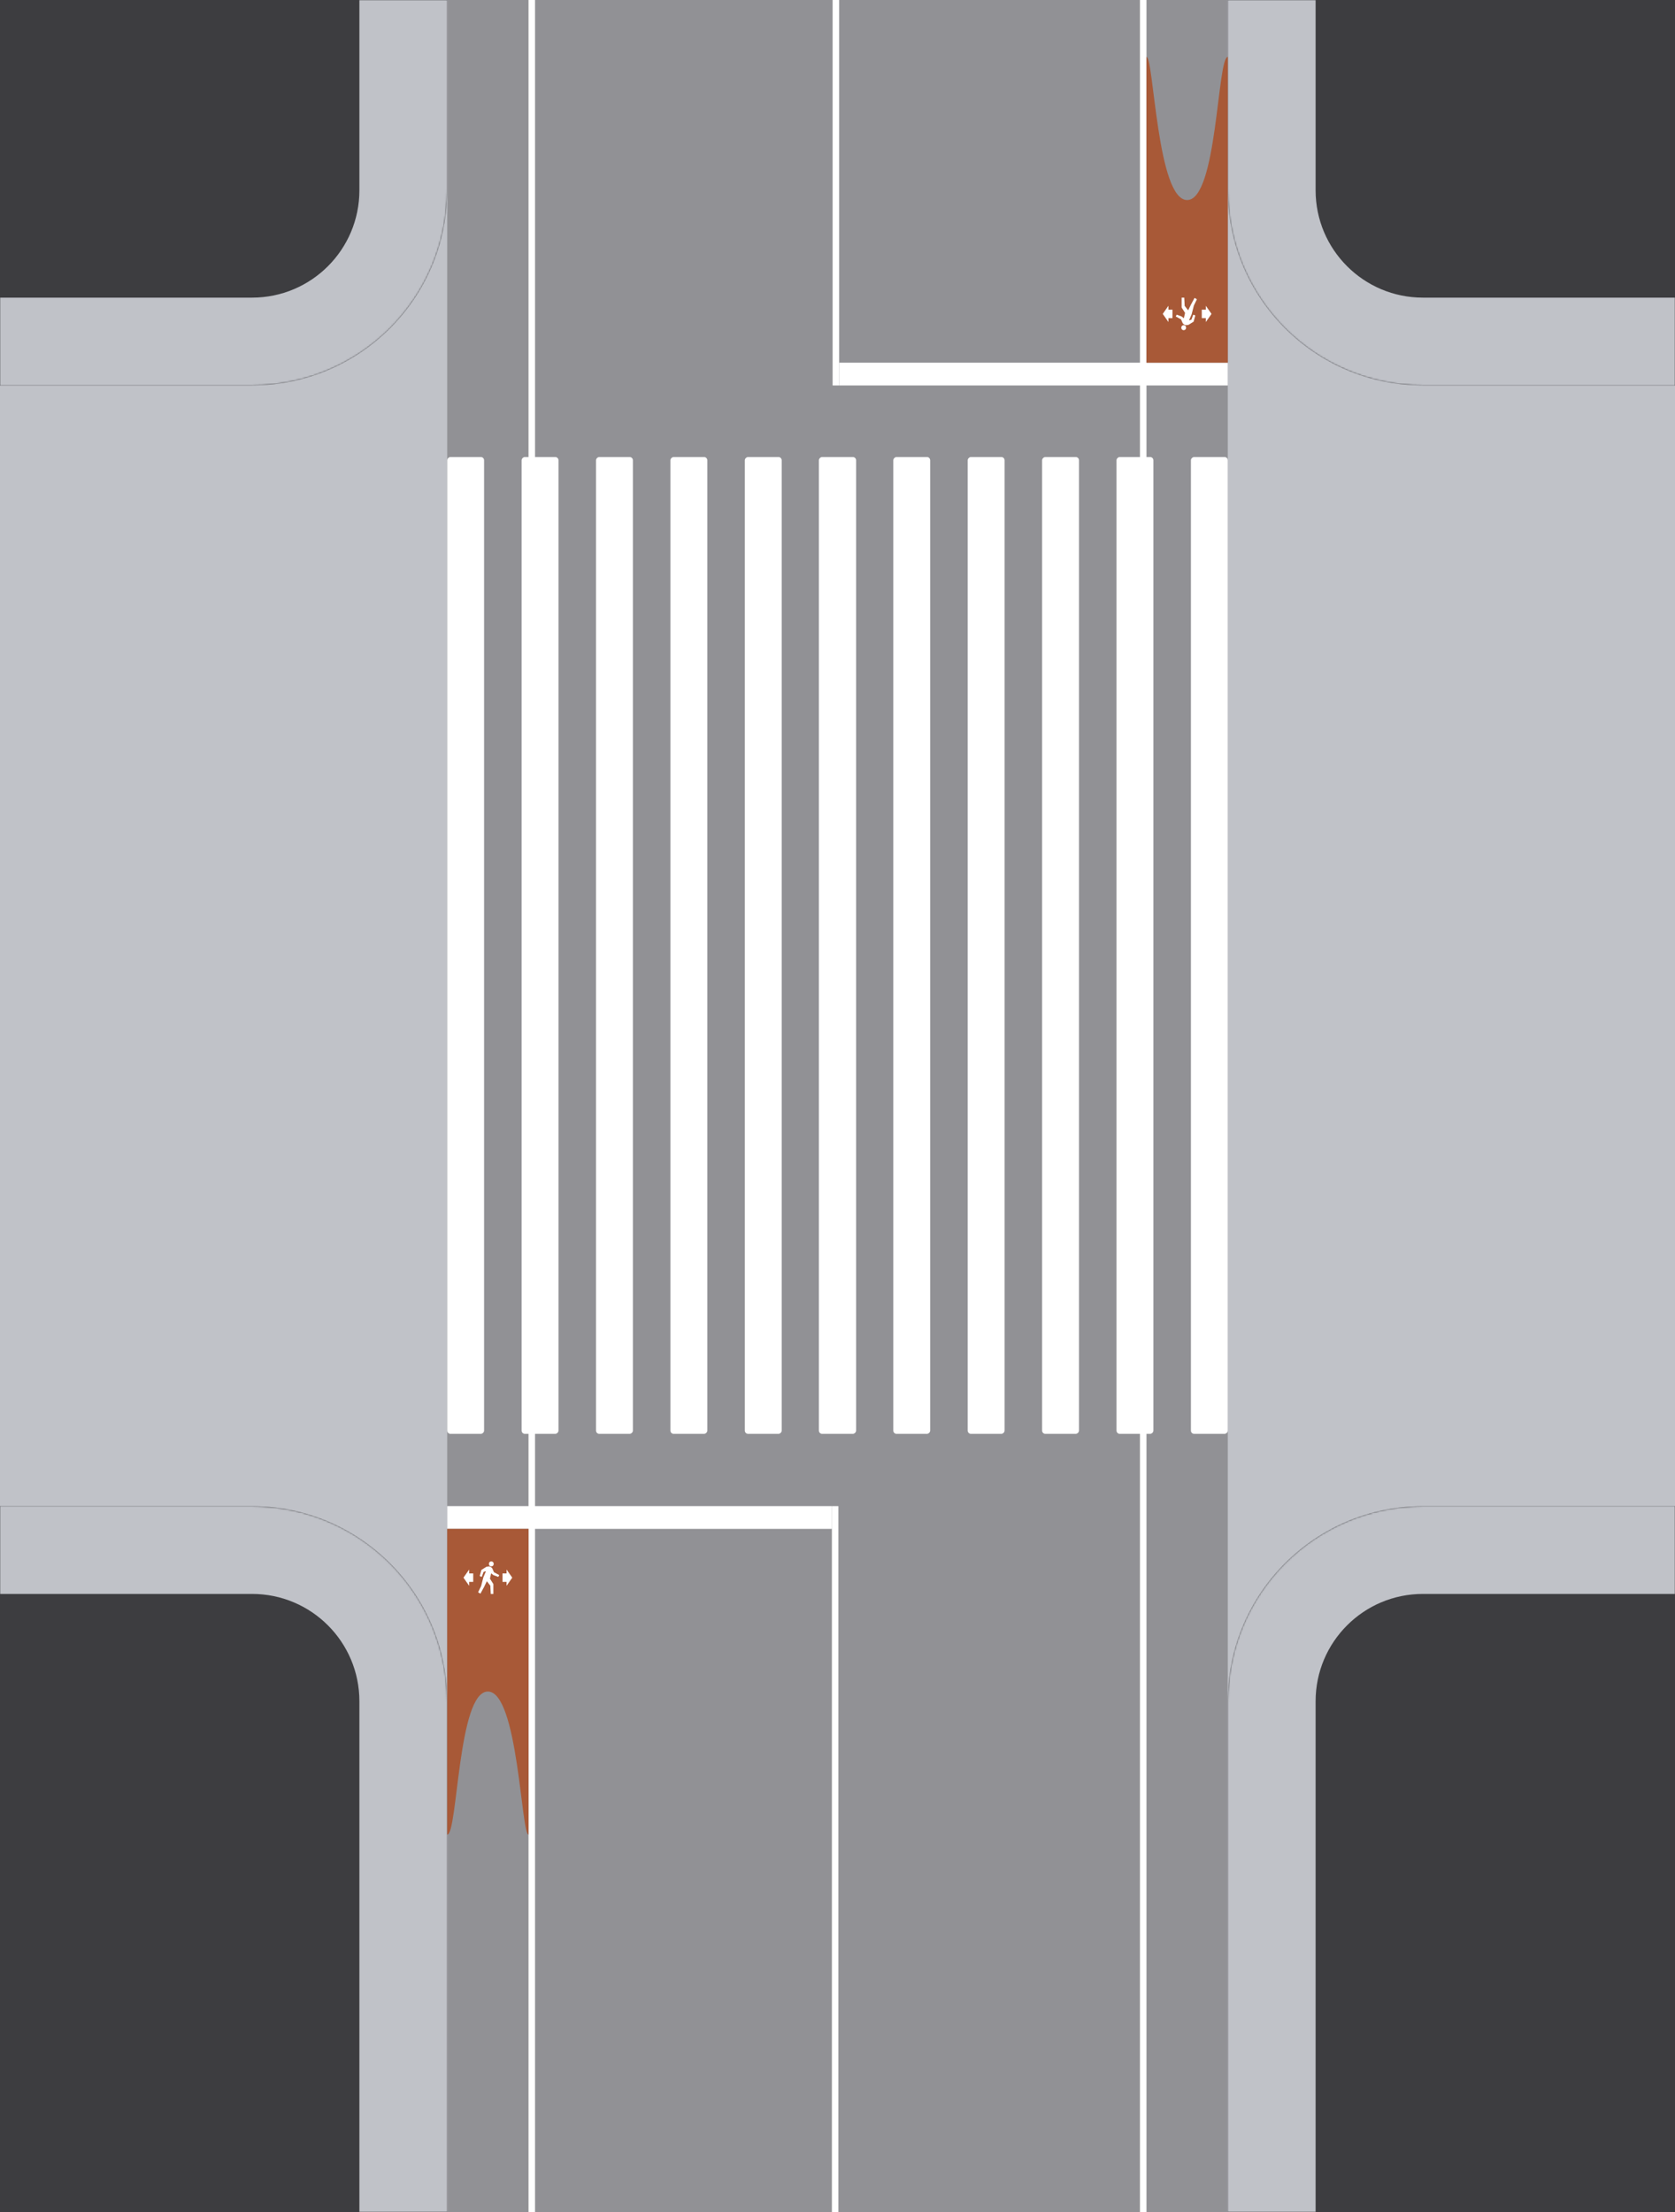 <svg width="1030" height="1360" viewBox="0 0 1030 1360" fill="none" xmlns="http://www.w3.org/2000/svg">
<rect x="0" y="0" width="1030" height="1360" fill="#808080" stroke="none"/>
<g clip-path="url(#clip0_436_267)">
<rect width="1030" height="1360" fill="#919195"/>
<rect x="-381" width="656" height="1360" fill="#C0C2C8"/>
<mask id="path-2-inside-1_436_267" fill="white">
<path d="M0 926H155C221.274 926 275 979.726 275 1046V1360H0V926Z"/>
</mask>
<path d="M0 926H155C221.274 926 275 979.726 275 1046V1360H0V926Z" fill="#3D3D40"/>
<path d="M0 872H155C251.098 872 329 949.902 329 1046H221C221 1009.55 191.451 980 155 980H0V872ZM275 1360H0H275ZM0 1360V926V1360ZM155 872C251.098 872 329 949.902 329 1046V1360H221V1046C221 1009.55 191.451 980 155 980V872Z" fill="#C0C2C8" mask="url(#path-2-inside-1_436_267)"/>
<mask id="path-4-inside-2_436_267" fill="white">
<path d="M0 0H275V117C275 183.274 221.274 237 155 237H0V0Z"/>
</mask>
<path d="M0 0H275V117C275 183.274 221.274 237 155 237H0V0Z" fill="#3D3D40"/>
<path d="M0 0H275H0ZM329 117C329 213.098 251.098 291 155 291H0V183H155C191.451 183 221 153.451 221 117H329ZM0 237V0V237ZM329 0V117C329 213.098 251.098 291 155 291V183C191.451 183 221 153.451 221 117V0H329Z" fill="#C0C2C8" mask="url(#path-4-inside-2_436_267)"/>
<rect width="656" height="1360" transform="matrix(-1 0 0 1 1411 0)" fill="#C0C2C8"/>
<mask id="path-7-inside-3_436_267" fill="white">
<path d="M1030 1360H755V1046C755 979.726 808.726 926 875 926H1030V1360Z"/>
</mask>
<path d="M1030 1360H755V1046C755 979.726 808.726 926 875 926H1030V1360Z" fill="#3D3D40"/>
<path d="M1030 1360H755H1030ZM701 1046C701 949.902 778.902 872 875 872H1030V980H875C838.549 980 809 1009.55 809 1046H701ZM1030 926V1360V926ZM701 1360V1046C701 949.902 778.902 872 875 872V980C838.549 980 809 1009.55 809 1046V1360H701Z" fill="#C0C2C8" mask="url(#path-7-inside-3_436_267)"/>
<mask id="path-9-inside-4_436_267" fill="white">
<path d="M755 0L1030 0V237H875C808.726 237 755 183.274 755 117V0Z"/>
</mask>
<path d="M755 0L1030 0V237H875C808.726 237 755 183.274 755 117V0Z" fill="#3D3D40"/>
<path d="M755 0L1030 0L755 0ZM1030 291H875C778.902 291 701 213.098 701 117H809C809 153.451 838.549 183 875 183H1030V291ZM875 291C778.902 291 701 213.098 701 117V0L809 0V117C809 153.451 838.549 183 875 183V291ZM1030 0V237V0Z" fill="#C0C2C8" mask="url(#path-9-inside-4_436_267)"/>
<line x1="513.551" y1="926" x2="513.551" y2="1376" stroke="white" stroke-width="4"/>
<rect x="275" y="926" width="236.55" height="14" fill="white"/>
<line x1="514" y1="237" x2="514" y2="-213" stroke="white" stroke-width="4"/>
<rect x="755" y="237" width="239" height="14" transform="rotate(180 755 237)" fill="white"/>
<rect x="-2" y="2" width="376" height="1648" transform="matrix(-1 0 0 1 701 -88)" stroke="white" stroke-width="4"/>
<rect x="275" y="881.581" width="600.581" height="22.676" rx="2" transform="rotate(-90 275 881.581)" fill="white"/>
<rect x="320.752" y="881.581" width="600.581" height="22.676" rx="2" transform="rotate(-90 320.752 881.581)" fill="white"/>
<rect x="366.506" y="881.581" width="600.581" height="22.676" rx="2" transform="rotate(-90 366.506 881.581)" fill="white"/>
<rect x="412.258" y="881.581" width="600.581" height="22.676" rx="2" transform="rotate(-90 412.258 881.581)" fill="white"/>
<rect x="458.011" y="881.581" width="600.581" height="22.676" rx="2" transform="rotate(-90 458.011 881.581)" fill="white"/>
<rect x="503.562" y="881.581" width="600.581" height="22.876" rx="2" transform="rotate(-90 503.562 881.581)" fill="white"/>
<rect x="549.314" y="881.581" width="600.581" height="22.676" rx="2" transform="rotate(-90 549.314 881.581)" fill="white"/>
<rect x="595.066" y="881.581" width="600.581" height="22.676" rx="2" transform="rotate(-90 595.066 881.581)" fill="white"/>
<rect x="640.82" y="881.581" width="600.581" height="22.676" rx="2" transform="rotate(-90 640.82 881.581)" fill="white"/>
<rect x="686.572" y="881.581" width="600.581" height="22.676" rx="2" transform="rotate(-90 686.572 881.581)" fill="white"/>
<rect x="732.324" y="881.581" width="600.581" height="22.676" rx="2" transform="rotate(-90 732.324 881.581)" fill="white"/>
<path d="M275 940H325V1128C320.5 1128 318.5 1040 300 1040C281.5 1040 281.5 1128 275 1128V940Z" fill="#A85937"/>
<path d="M296.248 969.541L294.977 969.031L296.004 965.255L299.18 963.266L300.891 963.061L302.015 963.521L302.748 964.337L303.726 966.633L307 968.419L306.414 969.541L303.383 968.419L302.015 967.347L301.282 970.612L303.383 973.929V980H301.771L301.526 974.949L299.376 972.194L297.665 975.715L295.417 979.847L294 978.98L295.857 975.153L297.226 969.796L298.838 966.021L297.372 966.429L296.248 969.541Z" fill="white"/>
<ellipse cx="302.113" cy="961.531" rx="1.466" ry="1.531" fill="white"/>
<path fill-rule="evenodd" clip-rule="evenodd" d="M288.5 975L285 970L288.5 965V967.402H291V972.598H288.5V975Z" fill="white"/>
<path fill-rule="evenodd" clip-rule="evenodd" d="M311.5 975L315 970L311.5 965V967.402H309V972.598H311.5V975Z" fill="white"/>
<path d="M755 223L705 223L705 35C709.5 35 711.5 123 730 123C748.5 123 748.5 35 755 35L755 223Z" fill="#A85937"/>
<path d="M733.752 193.459L735.023 193.969L733.996 197.745L730.82 199.734L729.109 199.939L727.985 199.479L727.252 198.663L726.274 196.367L723 194.581L723.586 193.459L726.617 194.581L727.985 195.653L728.718 192.388L726.617 189.071L726.617 183L728.229 183L728.474 188.051L730.624 190.806L732.335 187.286L734.583 183.153L736 184.02L734.143 187.847L732.774 193.204L731.162 196.979L732.628 196.571L733.752 193.459Z" fill="white"/>
<ellipse cx="727.887" cy="201.469" rx="1.466" ry="1.531" transform="rotate(-180 727.887 201.469)" fill="white"/>
<path fill-rule="evenodd" clip-rule="evenodd" d="M741.5 188L745 193L741.5 198L741.5 195.598L739 195.598L739 190.402L741.5 190.402L741.5 188Z" fill="white"/>
<path fill-rule="evenodd" clip-rule="evenodd" d="M718.5 188L715 193L718.5 198L718.5 195.598L721 195.598L721 190.402L718.5 190.402L718.5 188Z" fill="white"/>
</g>
<defs>
<clipPath id="clip0_436_267">
<rect width="1030" height="1360" fill="white"/>
</clipPath>
</defs>
</svg>
